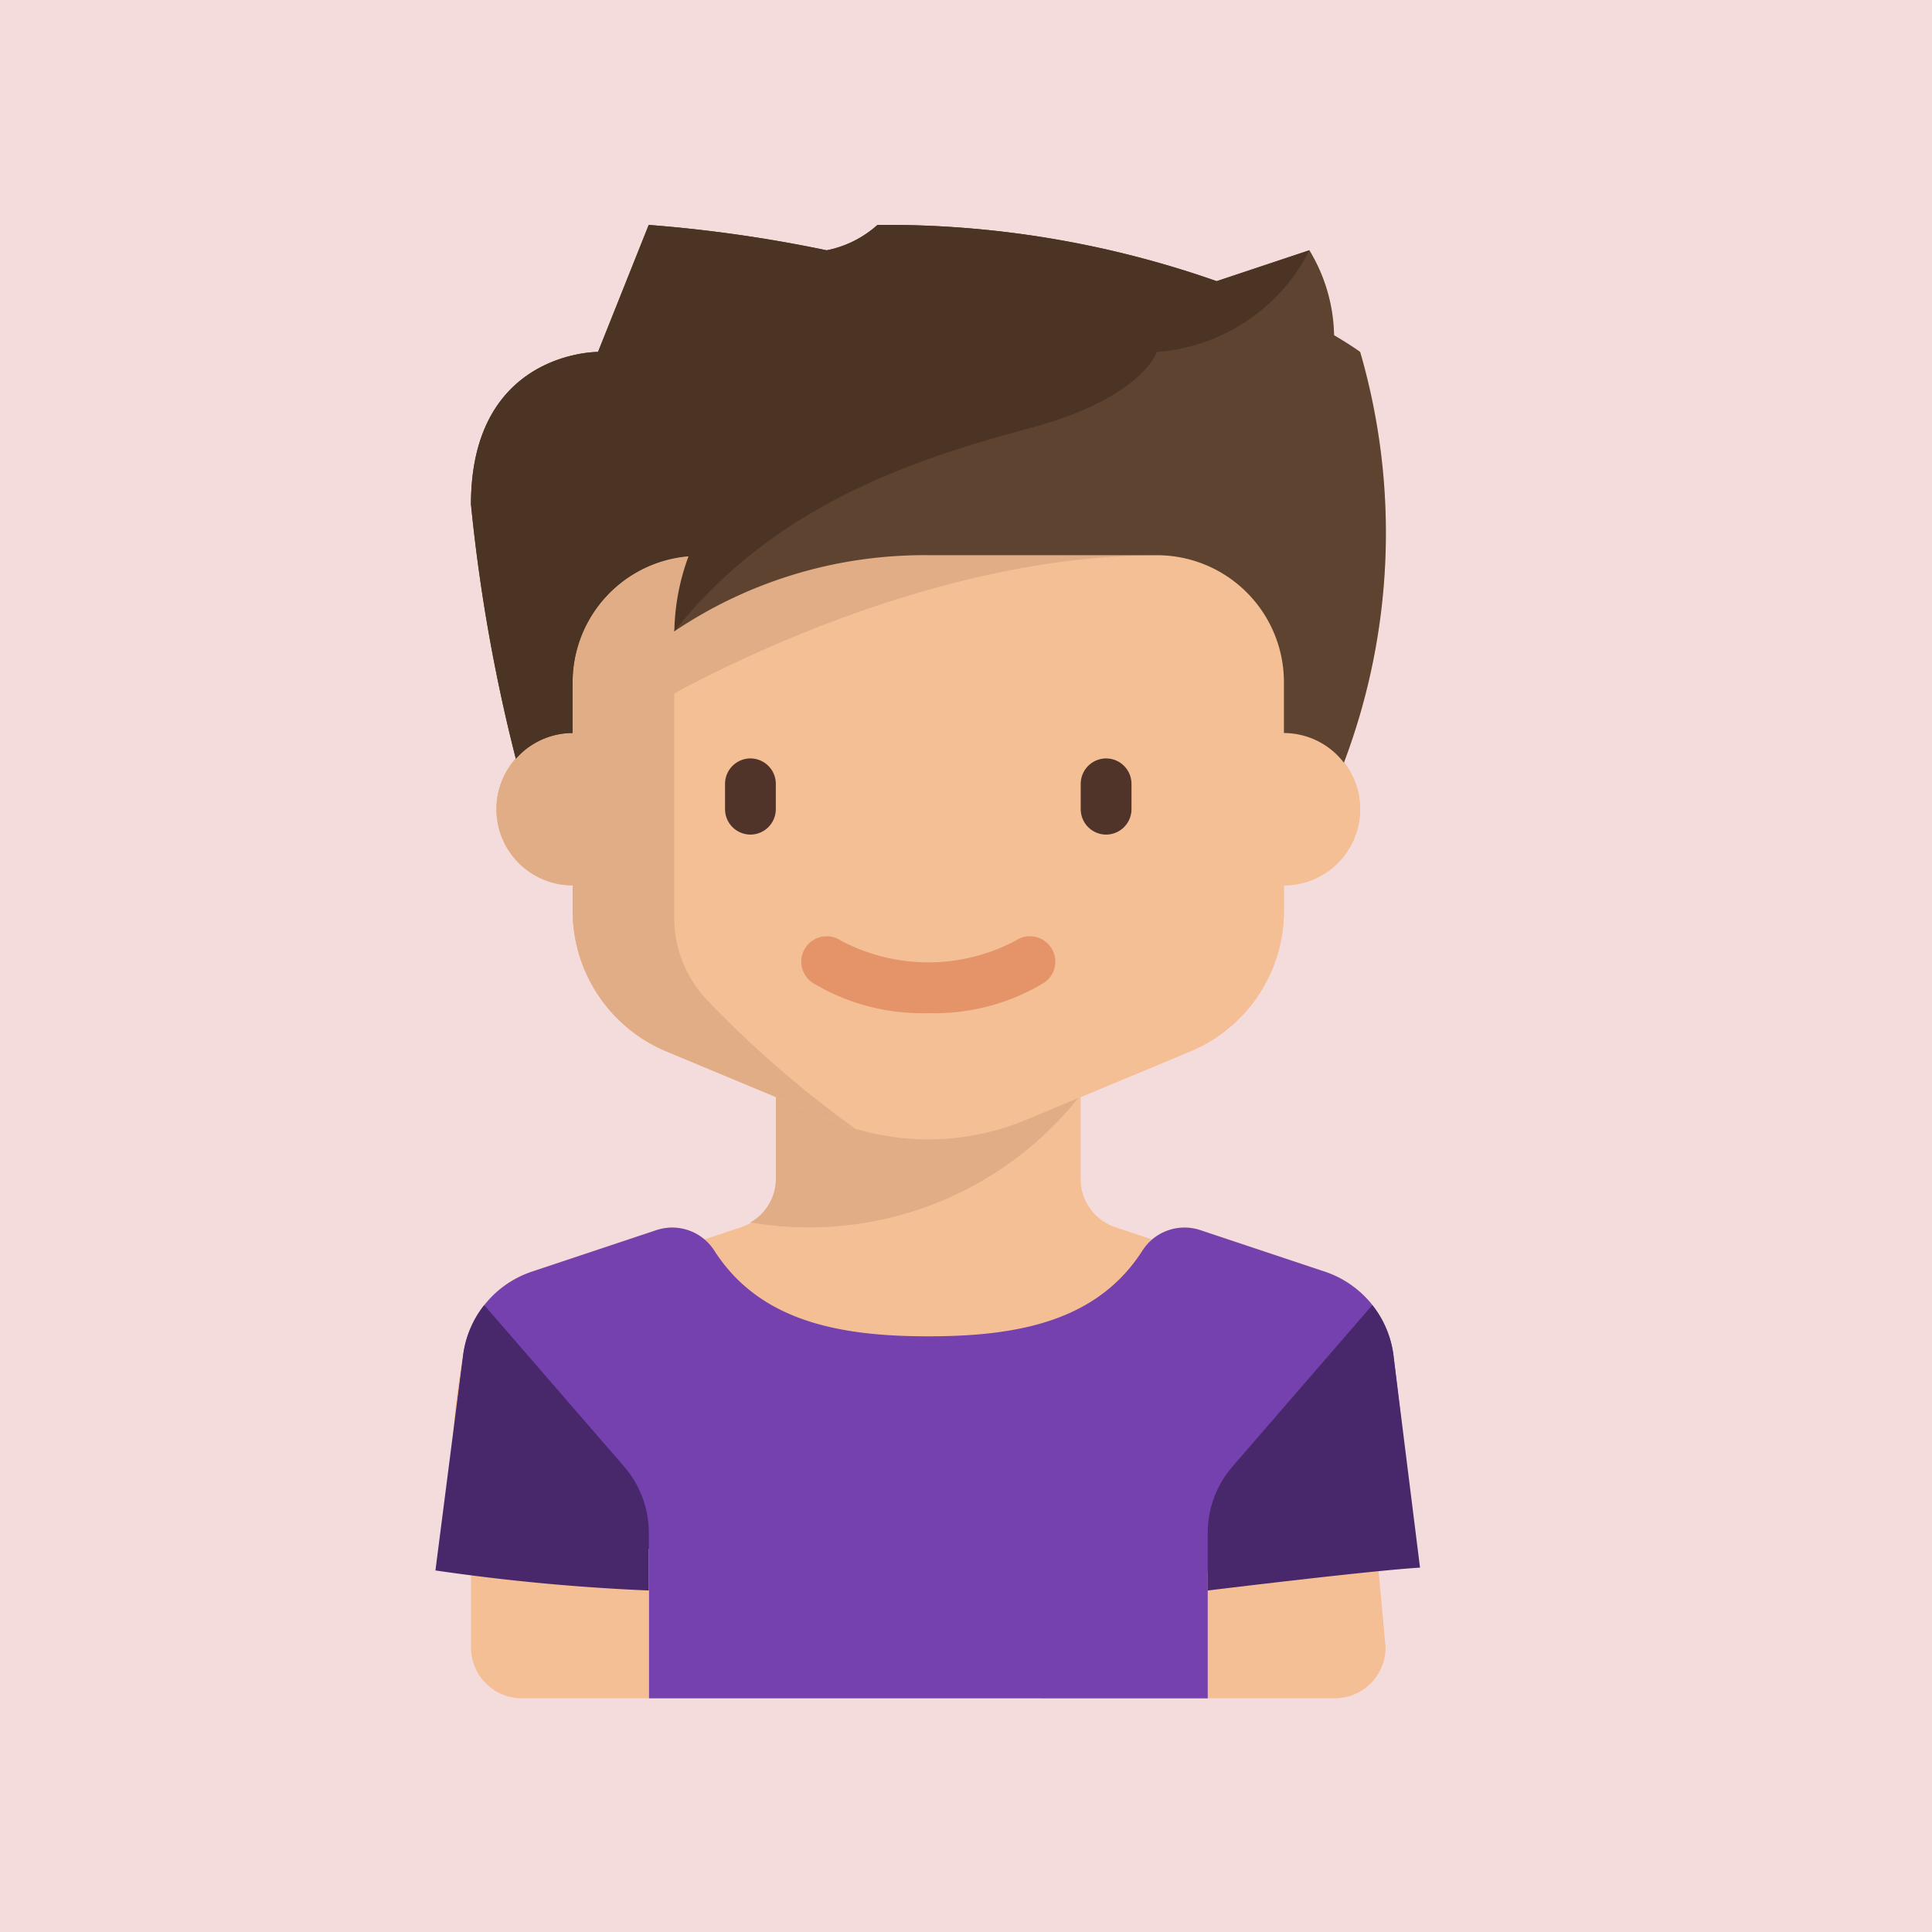  <svg xmlns="http://www.w3.org/2000/svg" viewBox="0 0 50 50">
                  <g transform="translate(-170 -260)">
                    <g id="Group_18" data-name="Group 18" transform="translate(170.191 260.191)">
                      <rect id="Rectangle_5" data-name="Rectangle 5" width="50" height="50"
                        transform="translate(-0.191 -0.191)" fill="#f5dcdc" />
                      <g id="boy" transform="translate(11.078 5.63)">
                        <path id="Path_1" data-name="Path 1"
                          d="M106.528,29.257a2.63,2.63,0,0,0-1.778-2.169l-3.209-1.07a1.315,1.315,0,0,0-1.264.236l-.945-.315a1.315,1.315,0,0,1-.9-1.247v-2.12l2.832-1.18a3.944,3.944,0,0,0,2.428-3.641v-.657a1.972,1.972,0,0,0,1.555-3.185,16.805,16.805,0,0,0,.417-10.621s-.235-.173-.675-.432a4.389,4.389,0,0,0-.64-2.2l-2.4.8A25.749,25.749,0,0,0,93.174,0a2.778,2.778,0,0,1-1.315.657A35.965,35.965,0,0,0,87.256,0L85.942,3.287s-3.287-.027-3.287,3.945a44.2,44.2,0,0,0,1.159,6.576,1.972,1.972,0,0,0,1.471,3.286v.657a3.945,3.945,0,0,0,2.428,3.641l2.832,1.18v2.12a1.315,1.315,0,0,1-.9,1.247l-.945.315a1.315,1.315,0,0,0-1.264-.236l-3.209,1.07a2.63,2.63,0,0,0-1.778,2.169c-.823,4.592.507,4.914.206,5.359v2.2a1.315,1.315,0,0,0,1.315,1.315h21.039a1.315,1.315,0,0,0,1.315-1.315l-.2-2.185S106.763,33.535,106.528,29.257Z"
                          transform="translate(-81.734)" fill="#f5bf96" />
                        <g id="Group_1" data-name="Group 1" transform="translate(8.151 22.518)">
                          <path id="Path_2" data-name="Path 2"
                            d="M184.531,274h-7.889v2.175a1.3,1.3,0,0,1-.659,1.122A8.928,8.928,0,0,0,184.531,274Z"
                            transform="translate(-175.983 -274)" fill="#e1ad86" />
                        </g>
                        <path id="Path_3" data-name="Path 3"
                          d="M116.381,108.6v-1.315A3.287,3.287,0,0,0,113.094,104H101.26a3.287,3.287,0,0,0-3.287,3.287V108.6a1.972,1.972,0,1,0,0,3.945v.657a3.945,3.945,0,0,0,2.428,3.641l4.248,1.77a6.575,6.575,0,0,0,2.529.506h0a6.575,6.575,0,0,0,2.529-.506l4.248-1.77a3.944,3.944,0,0,0,2.427-3.641v-.657a1.972,1.972,0,1,0,0-3.945Z"
                          transform="translate(-94.422 -95.453)" fill="#f5bf96" />
                        <g id="Group_2" data-name="Group 2" transform="translate(0.09 25.95)">
                          <path id="Path_4" data-name="Path 4"
                            d="M97.787,327.95v-3.287l5.454-.141-.647-5.446a2.63,2.63,0,0,0-1.778-2.169l-3.209-1.07a1.294,1.294,0,0,0-1.5.51c-1.165,1.836-3.214,2.234-5.55,2.234s-4.384-.4-5.55-2.234a1.294,1.294,0,0,0-1.5-.51l-3.209,1.07a2.63,2.63,0,0,0-1.778,2.169l-.625,5,5.433.01v3.863Z"
                            transform="translate(-77.89 -315.768)" fill="#7441ae" />
                        </g>
                        <g id="Group_3" data-name="Group 3" transform="translate(7.495 13.806)">
                          <path id="Path_5" data-name="Path 5"
                            d="M168.658,169.972h0a.659.659,0,0,1-.657-.657v-.657a.659.659,0,0,1,.657-.657h0a.659.659,0,0,1,.657.657v.657A.659.659,0,0,1,168.658,169.972Z"
                            transform="translate(-168.001 -168)" fill="#503329" />
                        </g>
                        <g id="Group_4" data-name="Group 4" transform="translate(16.7 13.806)">
                          <path id="Path_6" data-name="Path 6"
                            d="M280.657,169.972h0a.659.659,0,0,1-.657-.657v-.657a.659.659,0,0,1,.657-.657h0a.659.659,0,0,1,.657.657v.657A.659.659,0,0,1,280.657,169.972Z"
                            transform="translate(-280 -168)" fill="#503329" />
                        </g>
                        <g id="Group_6" data-name="Group 6" transform="translate(9.468 18.408)">
                          <g id="Group_5" data-name="Group 5">
                            <path id="Path_7" data-name="Path 7"
                              d="M195.287,225.989a5.476,5.476,0,0,1-3-.789.657.657,0,1,1,.74-1.087,4.829,4.829,0,0,0,4.52,0,.657.657,0,1,1,.74,1.087A5.476,5.476,0,0,1,195.287,225.989Z"
                              transform="translate(-192 -223.998)" fill="#e59469" />
                          </g>
                        </g>
                        <path id="Path_8" data-name="Path 8"
                          d="M101.424,115.483a3.082,3.082,0,0,1-.821-2.106v-5.8c1.815-.981,7.117-3.574,12.492-3.574H101.26a3.091,3.091,0,0,0-.657.072v-.006a3.288,3.288,0,0,0-2.63,3.221V108.6a1.972,1.972,0,1,0,0,3.945v.657a3.945,3.945,0,0,0,2.428,3.641l4.248,1.77a6.587,6.587,0,0,0,.635.226A27.443,27.443,0,0,1,101.424,115.483Z"
                          transform="translate(-94.422 -95.453)" fill="#e1ad86" />
                        <g id="Group_7" data-name="Group 7" transform="translate(0 27.955)">
                          <path id="Path_9" data-name="Path 9"
                            d="M82.321,347.554v-1.488a2.63,2.63,0,0,0-.642-1.722l-3.618-4.176a2.624,2.624,0,0,0-.548,1.3l-.715,5.567A53.923,53.923,0,0,0,82.321,347.554Z"
                            transform="translate(-76.798 -340.168)" fill="#48286b" />
                        </g>
                        <g id="Group_9" data-name="Group 9" transform="translate(19.987 27.955)">
                          <path id="Path_11" data-name="Path 11"
                            d="M320,347.554v-1.488a2.63,2.63,0,0,1,.642-1.722l3.617-4.176a2.624,2.624,0,0,1,.548,1.3l.687,5.494C324.449,347.026,321.667,347.352,320,347.554Z"
                            transform="translate(-320 -340.168)" fill="#48286b" />
                        </g>
                        <g id="Group_11" data-name="Group 11" transform="translate(0.921)">
                          <path id="Path_13" data-name="Path 13"
                            d="M111.012,3.287s-.235-.173-.675-.432a4.389,4.389,0,0,0-.64-2.2l-2.4.8A25.749,25.749,0,0,0,98.52,0a2.778,2.778,0,0,1-1.315.657A35.964,35.964,0,0,0,92.6,0L91.288,3.287S88,3.26,88,7.232a44.272,44.272,0,0,0,1.161,6.584,1.959,1.959,0,0,1,1.469-.667V11.834a3.285,3.285,0,0,1,3.24-3.282,7.3,7.3,0,0,0-.61,1.968,11.557,11.557,0,0,1,6.575-1.972h5.917a3.287,3.287,0,0,1,3.287,3.287v1.315a1.961,1.961,0,0,1,1.552.768A16.806,16.806,0,0,0,111.012,3.287Z"
                            transform="translate(-88.001)" fill="#5d4330" />
                        </g>
                        <g id="Group_12" data-name="Group 12" transform="translate(0.921)">
                          <path id="Path_14" data-name="Path 14"
                            d="M109.7.657l-2.4.8A25.749,25.749,0,0,0,98.52,0a2.778,2.778,0,0,1-1.315.657A35.964,35.964,0,0,0,92.6,0L91.288,3.287S88,3.26,88,7.232a44.272,44.272,0,0,0,1.161,6.584,1.959,1.959,0,0,1,1.469-.667V11.834a3.276,3.276,0,0,1,3-3.258,5.865,5.865,0,0,0-.367,1.943c2.589-3.287,6.266-4.473,9.2-5.26,2.917-.781,3.287-1.972,3.287-1.972A4.83,4.83,0,0,0,109.7.657Z"
                            transform="translate(-88.001)" fill="#4b3423" />
                        </g>
                      </g>
                    </g>
                  </g>
                </svg>
